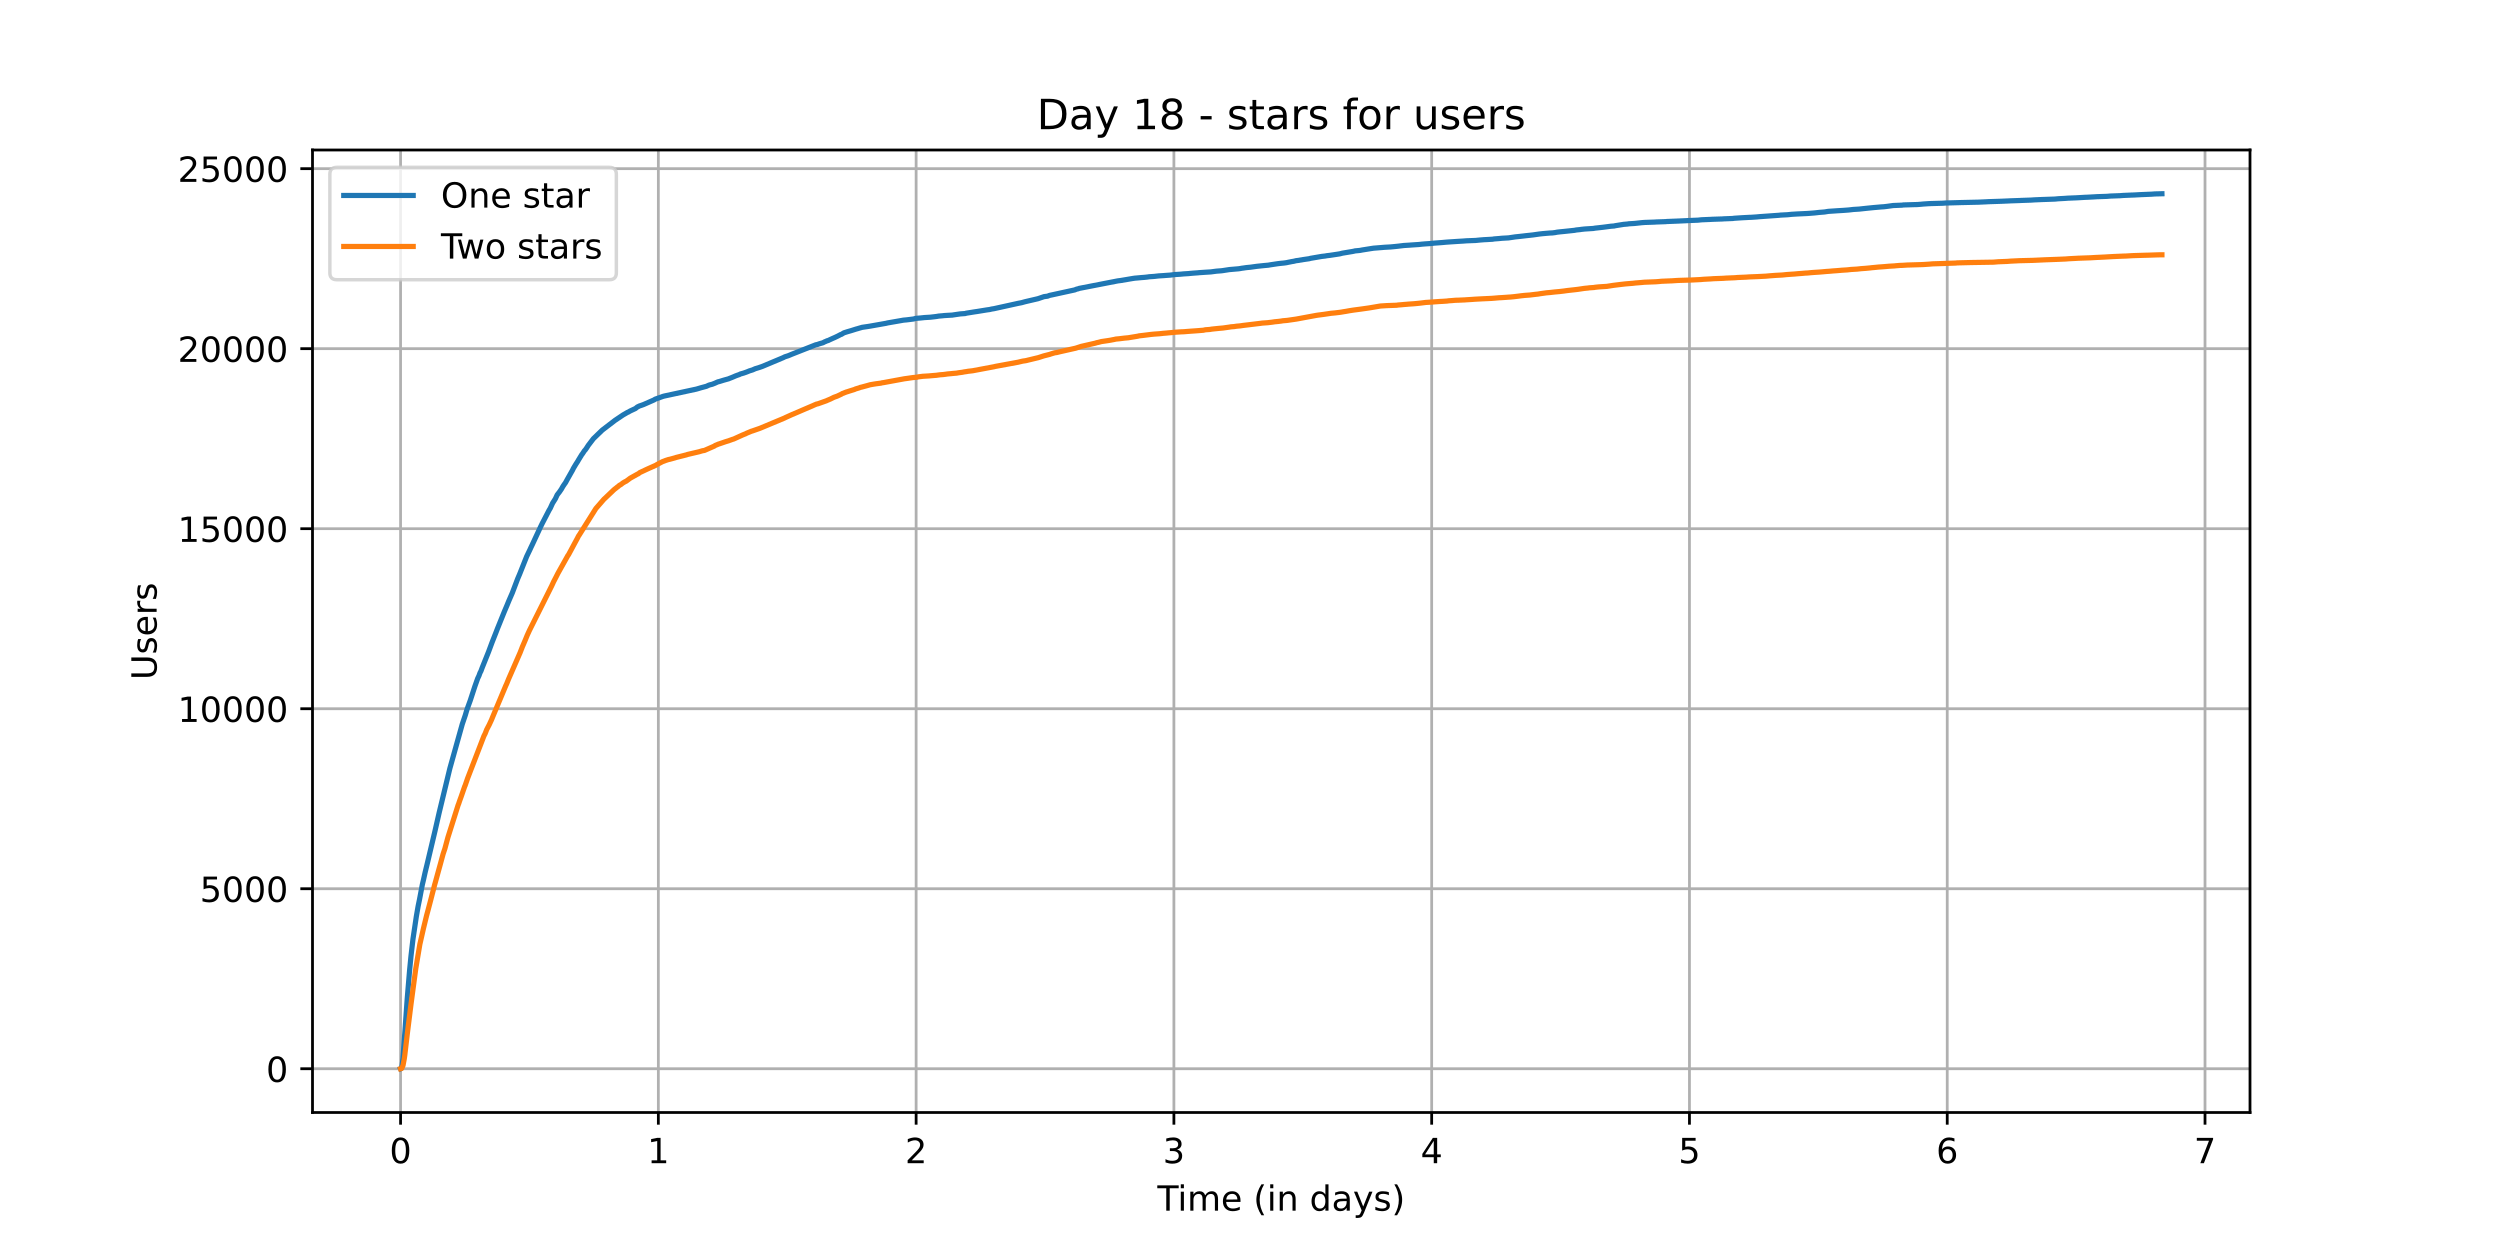 <?xml version="1.0" encoding="utf-8" standalone="no"?>
<!DOCTYPE svg PUBLIC "-//W3C//DTD SVG 1.1//EN"
  "http://www.w3.org/Graphics/SVG/1.1/DTD/svg11.dtd">
<!-- Created with matplotlib (https://matplotlib.org/) -->
<svg height="360pt" version="1.1" viewBox="0 0 720 360" width="720pt" xmlns="http://www.w3.org/2000/svg" xmlns:xlink="http://www.w3.org/1999/xlink">
 <defs>
  <style type="text/css">*{stroke-linecap:butt;stroke-linejoin:round;}</style>
 </defs>
 <g id="figure_1">
  <g id="patch_1">
   <path d="M 0 360 
L 720 360 
L 720 0 
L 0 0 
z
" style="fill:#ffffff;"/>
  </g>
  <g id="axes_1">
   <g id="patch_2">
    <path d="M 90 320.4 
L 648 320.4 
L 648 43.2 
L 90 43.2 
z
" style="fill:#ffffff;"/>
   </g>
   <g id="matplotlib.axis_1">
    <g id="xtick_1">
     <g id="line2d_1">
      <path clip-path="url(#pa224e34090)" d="M 115.364 320.4 
L 115.364 43.2 
" style="fill:none;stroke:#b0b0b0;stroke-linecap:square;stroke-width:0.8;"/>
     </g>
     <g id="line2d_2">
      <defs>
       <path d="M 0 0 
L 0 3.5 
" id="mee686f09ee" style="stroke:#000000;stroke-width:0.8;"/>
      </defs>
      <g>
       <use style="stroke:#000000;stroke-width:0.8;" x="115.364" xlink:href="#mee686f09ee" y="320.4"/>
      </g>
     </g>
     <g id="text_1">
      <!-- 0 -->
      <g transform="translate(112.182 334.998)scale(0.1 -0.1)">
       <defs>
        <path d="M 31.781 66.406 
Q 24.172 66.406 20.328 58.906 
Q 16.5 51.422 16.5 36.375 
Q 16.5 21.391 20.328 13.891 
Q 24.172 6.391 31.781 6.391 
Q 39.453 6.391 43.281 13.891 
Q 47.125 21.391 47.125 36.375 
Q 47.125 51.422 43.281 58.906 
Q 39.453 66.406 31.781 66.406 
z
M 31.781 74.219 
Q 44.047 74.219 50.516 64.516 
Q 56.984 54.828 56.984 36.375 
Q 56.984 17.969 50.516 8.266 
Q 44.047 -1.422 31.781 -1.422 
Q 19.531 -1.422 13.062 8.266 
Q 6.594 17.969 6.594 36.375 
Q 6.594 54.828 13.062 64.516 
Q 19.531 74.219 31.781 74.219 
z
" id="DejaVuSans-48"/>
       </defs>
       <use xlink:href="#DejaVuSans-48"/>
      </g>
     </g>
    </g>
    <g id="xtick_2">
     <g id="line2d_3">
      <path clip-path="url(#pa224e34090)" d="M 189.604 320.4 
L 189.604 43.2 
" style="fill:none;stroke:#b0b0b0;stroke-linecap:square;stroke-width:0.8;"/>
     </g>
     <g id="line2d_4">
      <g>
       <use style="stroke:#000000;stroke-width:0.8;" x="189.604" xlink:href="#mee686f09ee" y="320.4"/>
      </g>
     </g>
     <g id="text_2">
      <!-- 1 -->
      <g transform="translate(186.422 334.998)scale(0.1 -0.1)">
       <defs>
        <path d="M 12.406 8.297 
L 28.516 8.297 
L 28.516 63.922 
L 10.984 60.406 
L 10.984 69.391 
L 28.422 72.906 
L 38.281 72.906 
L 38.281 8.297 
L 54.391 8.297 
L 54.391 0 
L 12.406 0 
z
" id="DejaVuSans-49"/>
       </defs>
       <use xlink:href="#DejaVuSans-49"/>
      </g>
     </g>
    </g>
    <g id="xtick_3">
     <g id="line2d_5">
      <path clip-path="url(#pa224e34090)" d="M 263.844 320.4 
L 263.844 43.2 
" style="fill:none;stroke:#b0b0b0;stroke-linecap:square;stroke-width:0.8;"/>
     </g>
     <g id="line2d_6">
      <g>
       <use style="stroke:#000000;stroke-width:0.8;" x="263.844" xlink:href="#mee686f09ee" y="320.4"/>
      </g>
     </g>
     <g id="text_3">
      <!-- 2 -->
      <g transform="translate(260.662 334.998)scale(0.1 -0.1)">
       <defs>
        <path d="M 19.188 8.297 
L 53.609 8.297 
L 53.609 0 
L 7.328 0 
L 7.328 8.297 
Q 12.938 14.109 22.625 23.891 
Q 32.328 33.688 34.812 36.531 
Q 39.547 41.844 41.422 45.531 
Q 43.312 49.219 43.312 52.781 
Q 43.312 58.594 39.234 62.25 
Q 35.156 65.922 28.609 65.922 
Q 23.969 65.922 18.812 64.312 
Q 13.672 62.703 7.812 59.422 
L 7.812 69.391 
Q 13.766 71.781 18.938 73 
Q 24.125 74.219 28.422 74.219 
Q 39.75 74.219 46.484 68.547 
Q 53.219 62.891 53.219 53.422 
Q 53.219 48.922 51.531 44.891 
Q 49.859 40.875 45.406 35.406 
Q 44.188 33.984 37.641 27.219 
Q 31.109 20.453 19.188 8.297 
z
" id="DejaVuSans-50"/>
       </defs>
       <use xlink:href="#DejaVuSans-50"/>
      </g>
     </g>
    </g>
    <g id="xtick_4">
     <g id="line2d_7">
      <path clip-path="url(#pa224e34090)" d="M 338.083 320.4 
L 338.083 43.2 
" style="fill:none;stroke:#b0b0b0;stroke-linecap:square;stroke-width:0.8;"/>
     </g>
     <g id="line2d_8">
      <g>
       <use style="stroke:#000000;stroke-width:0.8;" x="338.083" xlink:href="#mee686f09ee" y="320.4"/>
      </g>
     </g>
     <g id="text_4">
      <!-- 3 -->
      <g transform="translate(334.902 334.998)scale(0.1 -0.1)">
       <defs>
        <path d="M 40.578 39.312 
Q 47.656 37.797 51.625 33 
Q 55.609 28.219 55.609 21.188 
Q 55.609 10.406 48.188 4.484 
Q 40.766 -1.422 27.094 -1.422 
Q 22.516 -1.422 17.656 -0.516 
Q 12.797 0.391 7.625 2.203 
L 7.625 11.719 
Q 11.719 9.328 16.594 8.109 
Q 21.484 6.891 26.812 6.891 
Q 36.078 6.891 40.938 10.547 
Q 45.797 14.203 45.797 21.188 
Q 45.797 27.641 41.281 31.266 
Q 36.766 34.906 28.719 34.906 
L 20.219 34.906 
L 20.219 43.016 
L 29.109 43.016 
Q 36.375 43.016 40.234 45.922 
Q 44.094 48.828 44.094 54.297 
Q 44.094 59.906 40.109 62.906 
Q 36.141 65.922 28.719 65.922 
Q 24.656 65.922 20.016 65.031 
Q 15.375 64.156 9.812 62.312 
L 9.812 71.094 
Q 15.438 72.656 20.344 73.438 
Q 25.25 74.219 29.594 74.219 
Q 40.828 74.219 47.359 69.109 
Q 53.906 64.016 53.906 55.328 
Q 53.906 49.266 50.438 45.094 
Q 46.969 40.922 40.578 39.312 
z
" id="DejaVuSans-51"/>
       </defs>
       <use xlink:href="#DejaVuSans-51"/>
      </g>
     </g>
    </g>
    <g id="xtick_5">
     <g id="line2d_9">
      <path clip-path="url(#pa224e34090)" d="M 412.323 320.4 
L 412.323 43.2 
" style="fill:none;stroke:#b0b0b0;stroke-linecap:square;stroke-width:0.8;"/>
     </g>
     <g id="line2d_10">
      <g>
       <use style="stroke:#000000;stroke-width:0.8;" x="412.323" xlink:href="#mee686f09ee" y="320.4"/>
      </g>
     </g>
     <g id="text_5">
      <!-- 4 -->
      <g transform="translate(409.142 334.998)scale(0.1 -0.1)">
       <defs>
        <path d="M 37.797 64.312 
L 12.891 25.391 
L 37.797 25.391 
z
M 35.203 72.906 
L 47.609 72.906 
L 47.609 25.391 
L 58.016 25.391 
L 58.016 17.188 
L 47.609 17.188 
L 47.609 0 
L 37.797 0 
L 37.797 17.188 
L 4.891 17.188 
L 4.891 26.703 
z
" id="DejaVuSans-52"/>
       </defs>
       <use xlink:href="#DejaVuSans-52"/>
      </g>
     </g>
    </g>
    <g id="xtick_6">
     <g id="line2d_11">
      <path clip-path="url(#pa224e34090)" d="M 486.563 320.4 
L 486.563 43.2 
" style="fill:none;stroke:#b0b0b0;stroke-linecap:square;stroke-width:0.8;"/>
     </g>
     <g id="line2d_12">
      <g>
       <use style="stroke:#000000;stroke-width:0.8;" x="486.563" xlink:href="#mee686f09ee" y="320.4"/>
      </g>
     </g>
     <g id="text_6">
      <!-- 5 -->
      <g transform="translate(483.382 334.998)scale(0.1 -0.1)">
       <defs>
        <path d="M 10.797 72.906 
L 49.516 72.906 
L 49.516 64.594 
L 19.828 64.594 
L 19.828 46.734 
Q 21.969 47.469 24.109 47.828 
Q 26.266 48.188 28.422 48.188 
Q 40.625 48.188 47.75 41.5 
Q 54.891 34.812 54.891 23.391 
Q 54.891 11.625 47.562 5.094 
Q 40.234 -1.422 26.906 -1.422 
Q 22.312 -1.422 17.547 -0.641 
Q 12.797 0.141 7.719 1.703 
L 7.719 11.625 
Q 12.109 9.234 16.797 8.062 
Q 21.484 6.891 26.703 6.891 
Q 35.156 6.891 40.078 11.328 
Q 45.016 15.766 45.016 23.391 
Q 45.016 31 40.078 35.438 
Q 35.156 39.891 26.703 39.891 
Q 22.75 39.891 18.812 39.016 
Q 14.891 38.141 10.797 36.281 
z
" id="DejaVuSans-53"/>
       </defs>
       <use xlink:href="#DejaVuSans-53"/>
      </g>
     </g>
    </g>
    <g id="xtick_7">
     <g id="line2d_13">
      <path clip-path="url(#pa224e34090)" d="M 560.803 320.4 
L 560.803 43.2 
" style="fill:none;stroke:#b0b0b0;stroke-linecap:square;stroke-width:0.8;"/>
     </g>
     <g id="line2d_14">
      <g>
       <use style="stroke:#000000;stroke-width:0.8;" x="560.803" xlink:href="#mee686f09ee" y="320.4"/>
      </g>
     </g>
     <g id="text_7">
      <!-- 6 -->
      <g transform="translate(557.622 334.998)scale(0.1 -0.1)">
       <defs>
        <path d="M 33.016 40.375 
Q 26.375 40.375 22.484 35.828 
Q 18.609 31.297 18.609 23.391 
Q 18.609 15.531 22.484 10.953 
Q 26.375 6.391 33.016 6.391 
Q 39.656 6.391 43.531 10.953 
Q 47.406 15.531 47.406 23.391 
Q 47.406 31.297 43.531 35.828 
Q 39.656 40.375 33.016 40.375 
z
M 52.594 71.297 
L 52.594 62.312 
Q 48.875 64.062 45.094 64.984 
Q 41.312 65.922 37.594 65.922 
Q 27.828 65.922 22.672 59.328 
Q 17.531 52.734 16.797 39.406 
Q 19.672 43.656 24.016 45.922 
Q 28.375 48.188 33.594 48.188 
Q 44.578 48.188 50.953 41.516 
Q 57.328 34.859 57.328 23.391 
Q 57.328 12.156 50.688 5.359 
Q 44.047 -1.422 33.016 -1.422 
Q 20.359 -1.422 13.672 8.266 
Q 6.984 17.969 6.984 36.375 
Q 6.984 53.656 15.188 63.938 
Q 23.391 74.219 37.203 74.219 
Q 40.922 74.219 44.703 73.484 
Q 48.484 72.75 52.594 71.297 
z
" id="DejaVuSans-54"/>
       </defs>
       <use xlink:href="#DejaVuSans-54"/>
      </g>
     </g>
    </g>
    <g id="xtick_8">
     <g id="line2d_15">
      <path clip-path="url(#pa224e34090)" d="M 635.043 320.4 
L 635.043 43.2 
" style="fill:none;stroke:#b0b0b0;stroke-linecap:square;stroke-width:0.8;"/>
     </g>
     <g id="line2d_16">
      <g>
       <use style="stroke:#000000;stroke-width:0.8;" x="635.043" xlink:href="#mee686f09ee" y="320.4"/>
      </g>
     </g>
     <g id="text_8">
      <!-- 7 -->
      <g transform="translate(631.862 334.998)scale(0.1 -0.1)">
       <defs>
        <path d="M 8.203 72.906 
L 55.078 72.906 
L 55.078 68.703 
L 28.609 0 
L 18.312 0 
L 43.219 64.594 
L 8.203 64.594 
z
" id="DejaVuSans-55"/>
       </defs>
       <use xlink:href="#DejaVuSans-55"/>
      </g>
     </g>
    </g>
    <g id="text_9">
     <!-- Time (in days) -->
     <g transform="translate(333.327 348.677)scale(0.1 -0.1)">
      <defs>
       <path d="M -0.297 72.906 
L 61.375 72.906 
L 61.375 64.594 
L 35.5 64.594 
L 35.5 0 
L 25.594 0 
L 25.594 64.594 
L -0.297 64.594 
z
" id="DejaVuSans-84"/>
       <path d="M 9.422 54.688 
L 18.406 54.688 
L 18.406 0 
L 9.422 0 
z
M 9.422 75.984 
L 18.406 75.984 
L 18.406 64.594 
L 9.422 64.594 
z
" id="DejaVuSans-105"/>
       <path d="M 52 44.188 
Q 55.375 50.25 60.062 53.125 
Q 64.75 56 71.094 56 
Q 79.641 56 84.281 50.016 
Q 88.922 44.047 88.922 33.016 
L 88.922 0 
L 79.891 0 
L 79.891 32.719 
Q 79.891 40.578 77.094 44.375 
Q 74.312 48.188 68.609 48.188 
Q 61.625 48.188 57.562 43.547 
Q 53.516 38.922 53.516 30.906 
L 53.516 0 
L 44.484 0 
L 44.484 32.719 
Q 44.484 40.625 41.703 44.406 
Q 38.922 48.188 33.109 48.188 
Q 26.219 48.188 22.156 43.531 
Q 18.109 38.875 18.109 30.906 
L 18.109 0 
L 9.078 0 
L 9.078 54.688 
L 18.109 54.688 
L 18.109 46.188 
Q 21.188 51.219 25.484 53.609 
Q 29.781 56 35.688 56 
Q 41.656 56 45.828 52.969 
Q 50 49.953 52 44.188 
z
" id="DejaVuSans-109"/>
       <path d="M 56.203 29.594 
L 56.203 25.203 
L 14.891 25.203 
Q 15.484 15.922 20.484 11.062 
Q 25.484 6.203 34.422 6.203 
Q 39.594 6.203 44.453 7.469 
Q 49.312 8.734 54.109 11.281 
L 54.109 2.781 
Q 49.266 0.734 44.188 -0.344 
Q 39.109 -1.422 33.891 -1.422 
Q 20.797 -1.422 13.156 6.188 
Q 5.516 13.812 5.516 26.812 
Q 5.516 40.234 12.766 48.109 
Q 20.016 56 32.328 56 
Q 43.359 56 49.781 48.891 
Q 56.203 41.797 56.203 29.594 
z
M 47.219 32.234 
Q 47.125 39.594 43.094 43.984 
Q 39.062 48.391 32.422 48.391 
Q 24.906 48.391 20.391 44.141 
Q 15.875 39.891 15.188 32.172 
z
" id="DejaVuSans-101"/>
       <path id="DejaVuSans-32"/>
       <path d="M 31 75.875 
Q 24.469 64.656 21.281 53.656 
Q 18.109 42.672 18.109 31.391 
Q 18.109 20.125 21.312 9.062 
Q 24.516 -2 31 -13.188 
L 23.188 -13.188 
Q 15.875 -1.703 12.234 9.375 
Q 8.594 20.453 8.594 31.391 
Q 8.594 42.281 12.203 53.312 
Q 15.828 64.359 23.188 75.875 
z
" id="DejaVuSans-40"/>
       <path d="M 54.891 33.016 
L 54.891 0 
L 45.906 0 
L 45.906 32.719 
Q 45.906 40.484 42.875 44.328 
Q 39.844 48.188 33.797 48.188 
Q 26.516 48.188 22.312 43.547 
Q 18.109 38.922 18.109 30.906 
L 18.109 0 
L 9.078 0 
L 9.078 54.688 
L 18.109 54.688 
L 18.109 46.188 
Q 21.344 51.125 25.703 53.562 
Q 30.078 56 35.797 56 
Q 45.219 56 50.047 50.172 
Q 54.891 44.344 54.891 33.016 
z
" id="DejaVuSans-110"/>
       <path d="M 45.406 46.391 
L 45.406 75.984 
L 54.391 75.984 
L 54.391 0 
L 45.406 0 
L 45.406 8.203 
Q 42.578 3.328 38.25 0.953 
Q 33.938 -1.422 27.875 -1.422 
Q 17.969 -1.422 11.734 6.484 
Q 5.516 14.406 5.516 27.297 
Q 5.516 40.188 11.734 48.094 
Q 17.969 56 27.875 56 
Q 33.938 56 38.25 53.625 
Q 42.578 51.266 45.406 46.391 
z
M 14.797 27.297 
Q 14.797 17.391 18.875 11.75 
Q 22.953 6.109 30.078 6.109 
Q 37.203 6.109 41.297 11.75 
Q 45.406 17.391 45.406 27.297 
Q 45.406 37.203 41.297 42.844 
Q 37.203 48.484 30.078 48.484 
Q 22.953 48.484 18.875 42.844 
Q 14.797 37.203 14.797 27.297 
z
" id="DejaVuSans-100"/>
       <path d="M 34.281 27.484 
Q 23.391 27.484 19.188 25 
Q 14.984 22.516 14.984 16.5 
Q 14.984 11.719 18.141 8.906 
Q 21.297 6.109 26.703 6.109 
Q 34.188 6.109 38.703 11.406 
Q 43.219 16.703 43.219 25.484 
L 43.219 27.484 
z
M 52.203 31.203 
L 52.203 0 
L 43.219 0 
L 43.219 8.297 
Q 40.141 3.328 35.547 0.953 
Q 30.953 -1.422 24.312 -1.422 
Q 15.922 -1.422 10.953 3.297 
Q 6 8.016 6 15.922 
Q 6 25.141 12.172 29.828 
Q 18.359 34.516 30.609 34.516 
L 43.219 34.516 
L 43.219 35.406 
Q 43.219 41.609 39.141 45 
Q 35.062 48.391 27.688 48.391 
Q 23 48.391 18.547 47.266 
Q 14.109 46.141 10.016 43.891 
L 10.016 52.203 
Q 14.938 54.109 19.578 55.047 
Q 24.219 56 28.609 56 
Q 40.484 56 46.344 49.844 
Q 52.203 43.703 52.203 31.203 
z
" id="DejaVuSans-97"/>
       <path d="M 32.172 -5.078 
Q 28.375 -14.844 24.75 -17.812 
Q 21.141 -20.797 15.094 -20.797 
L 7.906 -20.797 
L 7.906 -13.281 
L 13.188 -13.281 
Q 16.891 -13.281 18.938 -11.516 
Q 21 -9.766 23.484 -3.219 
L 25.094 0.875 
L 2.984 54.688 
L 12.5 54.688 
L 29.594 11.922 
L 46.688 54.688 
L 56.203 54.688 
z
" id="DejaVuSans-121"/>
       <path d="M 44.281 53.078 
L 44.281 44.578 
Q 40.484 46.531 36.375 47.5 
Q 32.281 48.484 27.875 48.484 
Q 21.188 48.484 17.844 46.438 
Q 14.5 44.391 14.5 40.281 
Q 14.5 37.156 16.891 35.375 
Q 19.281 33.594 26.516 31.984 
L 29.594 31.297 
Q 39.156 29.25 43.188 25.516 
Q 47.219 21.781 47.219 15.094 
Q 47.219 7.469 41.188 3.016 
Q 35.156 -1.422 24.609 -1.422 
Q 20.219 -1.422 15.453 -0.562 
Q 10.688 0.297 5.422 2 
L 5.422 11.281 
Q 10.406 8.688 15.234 7.391 
Q 20.062 6.109 24.812 6.109 
Q 31.156 6.109 34.562 8.281 
Q 37.984 10.453 37.984 14.406 
Q 37.984 18.062 35.516 20.016 
Q 33.062 21.969 24.703 23.781 
L 21.578 24.516 
Q 13.234 26.266 9.516 29.906 
Q 5.812 33.547 5.812 39.891 
Q 5.812 47.609 11.281 51.797 
Q 16.75 56 26.812 56 
Q 31.781 56 36.172 55.266 
Q 40.578 54.547 44.281 53.078 
z
" id="DejaVuSans-115"/>
       <path d="M 8.016 75.875 
L 15.828 75.875 
Q 23.141 64.359 26.781 53.312 
Q 30.422 42.281 30.422 31.391 
Q 30.422 20.453 26.781 9.375 
Q 23.141 -1.703 15.828 -13.188 
L 8.016 -13.188 
Q 14.5 -2 17.703 9.062 
Q 20.906 20.125 20.906 31.391 
Q 20.906 42.672 17.703 53.656 
Q 14.5 64.656 8.016 75.875 
z
" id="DejaVuSans-41"/>
      </defs>
      <use xlink:href="#DejaVuSans-84"/>
      <use x="57.959" xlink:href="#DejaVuSans-105"/>
      <use x="85.742" xlink:href="#DejaVuSans-109"/>
      <use x="183.154" xlink:href="#DejaVuSans-101"/>
      <use x="244.678" xlink:href="#DejaVuSans-32"/>
      <use x="276.465" xlink:href="#DejaVuSans-40"/>
      <use x="315.479" xlink:href="#DejaVuSans-105"/>
      <use x="343.262" xlink:href="#DejaVuSans-110"/>
      <use x="406.641" xlink:href="#DejaVuSans-32"/>
      <use x="438.428" xlink:href="#DejaVuSans-100"/>
      <use x="501.904" xlink:href="#DejaVuSans-97"/>
      <use x="563.184" xlink:href="#DejaVuSans-121"/>
      <use x="622.363" xlink:href="#DejaVuSans-115"/>
      <use x="674.463" xlink:href="#DejaVuSans-41"/>
     </g>
    </g>
   </g>
   <g id="matplotlib.axis_2">
    <g id="ytick_1">
     <g id="line2d_17">
      <path clip-path="url(#pa224e34090)" d="M 90 307.8 
L 648 307.8 
" style="fill:none;stroke:#b0b0b0;stroke-linecap:square;stroke-width:0.8;"/>
     </g>
     <g id="line2d_18">
      <defs>
       <path d="M 0 0 
L -3.5 0 
" id="m31edcb2f81" style="stroke:#000000;stroke-width:0.8;"/>
      </defs>
      <g>
       <use style="stroke:#000000;stroke-width:0.8;" x="90" xlink:href="#m31edcb2f81" y="307.8"/>
      </g>
     </g>
     <g id="text_10">
      <!-- 0 -->
      <g transform="translate(76.638 311.599)scale(0.1 -0.1)">
       <use xlink:href="#DejaVuSans-48"/>
      </g>
     </g>
    </g>
    <g id="ytick_2">
     <g id="line2d_19">
      <path clip-path="url(#pa224e34090)" d="M 90 255.955 
L 648 255.955 
" style="fill:none;stroke:#b0b0b0;stroke-linecap:square;stroke-width:0.8;"/>
     </g>
     <g id="line2d_20">
      <g>
       <use style="stroke:#000000;stroke-width:0.8;" x="90" xlink:href="#m31edcb2f81" y="255.955"/>
      </g>
     </g>
     <g id="text_11">
      <!-- 5000 -->
      <g transform="translate(57.55 259.754)scale(0.1 -0.1)">
       <use xlink:href="#DejaVuSans-53"/>
       <use x="63.623" xlink:href="#DejaVuSans-48"/>
       <use x="127.246" xlink:href="#DejaVuSans-48"/>
       <use x="190.869" xlink:href="#DejaVuSans-48"/>
      </g>
     </g>
    </g>
    <g id="ytick_3">
     <g id="line2d_21">
      <path clip-path="url(#pa224e34090)" d="M 90 204.109 
L 648 204.109 
" style="fill:none;stroke:#b0b0b0;stroke-linecap:square;stroke-width:0.8;"/>
     </g>
     <g id="line2d_22">
      <g>
       <use style="stroke:#000000;stroke-width:0.8;" x="90" xlink:href="#m31edcb2f81" y="204.109"/>
      </g>
     </g>
     <g id="text_12">
      <!-- 10000 -->
      <g transform="translate(51.188 207.908)scale(0.1 -0.1)">
       <use xlink:href="#DejaVuSans-49"/>
       <use x="63.623" xlink:href="#DejaVuSans-48"/>
       <use x="127.246" xlink:href="#DejaVuSans-48"/>
       <use x="190.869" xlink:href="#DejaVuSans-48"/>
       <use x="254.492" xlink:href="#DejaVuSans-48"/>
      </g>
     </g>
    </g>
    <g id="ytick_4">
     <g id="line2d_23">
      <path clip-path="url(#pa224e34090)" d="M 90 152.264 
L 648 152.264 
" style="fill:none;stroke:#b0b0b0;stroke-linecap:square;stroke-width:0.8;"/>
     </g>
     <g id="line2d_24">
      <g>
       <use style="stroke:#000000;stroke-width:0.8;" x="90" xlink:href="#m31edcb2f81" y="152.264"/>
      </g>
     </g>
     <g id="text_13">
      <!-- 15000 -->
      <g transform="translate(51.188 156.063)scale(0.1 -0.1)">
       <use xlink:href="#DejaVuSans-49"/>
       <use x="63.623" xlink:href="#DejaVuSans-53"/>
       <use x="127.246" xlink:href="#DejaVuSans-48"/>
       <use x="190.869" xlink:href="#DejaVuSans-48"/>
       <use x="254.492" xlink:href="#DejaVuSans-48"/>
      </g>
     </g>
    </g>
    <g id="ytick_5">
     <g id="line2d_25">
      <path clip-path="url(#pa224e34090)" d="M 90 100.418 
L 648 100.418 
" style="fill:none;stroke:#b0b0b0;stroke-linecap:square;stroke-width:0.8;"/>
     </g>
     <g id="line2d_26">
      <g>
       <use style="stroke:#000000;stroke-width:0.8;" x="90" xlink:href="#m31edcb2f81" y="100.418"/>
      </g>
     </g>
     <g id="text_14">
      <!-- 20000 -->
      <g transform="translate(51.188 104.217)scale(0.1 -0.1)">
       <use xlink:href="#DejaVuSans-50"/>
       <use x="63.623" xlink:href="#DejaVuSans-48"/>
       <use x="127.246" xlink:href="#DejaVuSans-48"/>
       <use x="190.869" xlink:href="#DejaVuSans-48"/>
       <use x="254.492" xlink:href="#DejaVuSans-48"/>
      </g>
     </g>
    </g>
    <g id="ytick_6">
     <g id="line2d_27">
      <path clip-path="url(#pa224e34090)" d="M 90 48.573 
L 648 48.573 
" style="fill:none;stroke:#b0b0b0;stroke-linecap:square;stroke-width:0.8;"/>
     </g>
     <g id="line2d_28">
      <g>
       <use style="stroke:#000000;stroke-width:0.8;" x="90" xlink:href="#m31edcb2f81" y="48.573"/>
      </g>
     </g>
     <g id="text_15">
      <!-- 25000 -->
      <g transform="translate(51.188 52.372)scale(0.1 -0.1)">
       <use xlink:href="#DejaVuSans-50"/>
       <use x="63.623" xlink:href="#DejaVuSans-53"/>
       <use x="127.246" xlink:href="#DejaVuSans-48"/>
       <use x="190.869" xlink:href="#DejaVuSans-48"/>
       <use x="254.492" xlink:href="#DejaVuSans-48"/>
      </g>
     </g>
    </g>
    <g id="text_16">
     <!-- Users -->
     <g transform="translate(45.108 195.801)rotate(-90)scale(0.1 -0.1)">
      <defs>
       <path d="M 8.688 72.906 
L 18.609 72.906 
L 18.609 28.609 
Q 18.609 16.891 22.844 11.734 
Q 27.094 6.594 36.625 6.594 
Q 46.094 6.594 50.344 11.734 
Q 54.594 16.891 54.594 28.609 
L 54.594 72.906 
L 64.5 72.906 
L 64.5 27.391 
Q 64.5 13.141 57.438 5.859 
Q 50.391 -1.422 36.625 -1.422 
Q 22.797 -1.422 15.734 5.859 
Q 8.688 13.141 8.688 27.391 
z
" id="DejaVuSans-85"/>
       <path d="M 41.109 46.297 
Q 39.594 47.172 37.812 47.578 
Q 36.031 48 33.891 48 
Q 26.266 48 22.188 43.047 
Q 18.109 38.094 18.109 28.812 
L 18.109 0 
L 9.078 0 
L 9.078 54.688 
L 18.109 54.688 
L 18.109 46.188 
Q 20.953 51.172 25.484 53.578 
Q 30.031 56 36.531 56 
Q 37.453 56 38.578 55.875 
Q 39.703 55.766 41.062 55.516 
z
" id="DejaVuSans-114"/>
      </defs>
      <use xlink:href="#DejaVuSans-85"/>
      <use x="73.193" xlink:href="#DejaVuSans-115"/>
      <use x="125.293" xlink:href="#DejaVuSans-101"/>
      <use x="186.816" xlink:href="#DejaVuSans-114"/>
      <use x="227.93" xlink:href="#DejaVuSans-115"/>
     </g>
    </g>
   </g>
   <g id="line2d_29">
    <path clip-path="url(#pa224e34090)" d="M 115.364 307.8 
L 115.556 307.707 
L 115.812 306.898 
L 116.067 304.7 
L 116.579 297.566 
L 117.294 287.456 
L 117.958 279.523 
L 118.366 275.355 
L 118.929 270.492 
L 119.899 263.98 
L 120.41 261.035 
L 120.818 259.055 
L 121.636 254.752 
L 121.943 253.466 
L 122.453 251.174 
L 123.015 248.862 
L 125.263 239.385 
L 126.49 234.003 
L 129.555 221.322 
L 133.131 208.557 
L 134 205.996 
L 134.51 204.265 
L 134.715 203.715 
L 135.432 201.745 
L 136.76 197.68 
L 137.577 195.378 
L 137.935 194.632 
L 138.241 193.781 
L 138.497 193.305 
L 138.855 192.33 
L 140.694 187.747 
L 141.715 184.999 
L 142.789 182.282 
L 143.248 181.09 
L 145.241 176.164 
L 146.007 174.36 
L 146.569 172.991 
L 147.54 170.762 
L 149.022 166.853 
L 149.124 166.594 
L 149.635 165.401 
L 151.678 160.269 
L 152.036 159.522 
L 152.598 158.35 
L 152.905 157.676 
L 153.314 156.826 
L 155.561 151.994 
L 156.123 150.822 
L 158.117 146.975 
L 158.476 146.374 
L 159.14 144.922 
L 159.958 143.626 
L 160.47 142.517 
L 161.083 141.739 
L 161.696 140.847 
L 162.002 140.287 
L 162.259 139.873 
L 162.514 139.499 
L 162.872 139.002 
L 163.332 138.151 
L 164.916 135.352 
L 165.121 134.916 
L 165.837 133.713 
L 166.349 132.925 
L 166.604 132.479 
L 167.575 130.893 
L 167.729 130.717 
L 168.342 129.783 
L 168.546 129.586 
L 168.955 129.006 
L 169.415 128.28 
L 170.898 126.341 
L 173.352 123.966 
L 173.505 123.832 
L 177.133 121.053 
L 178.974 119.819 
L 179.331 119.58 
L 179.484 119.477 
L 180.149 119.103 
L 180.66 118.792 
L 180.916 118.699 
L 181.478 118.367 
L 183.01 117.652 
L 183.572 117.195 
L 183.777 117.112 
L 184.084 116.947 
L 184.85 116.687 
L 185.361 116.501 
L 188.375 115.173 
L 188.682 114.966 
L 190.879 114.178 
L 191.236 114.074 
L 200.178 112.146 
L 200.434 112.094 
L 200.791 112 
L 201.864 111.679 
L 203.448 111.254 
L 204.164 110.922 
L 204.47 110.829 
L 205.135 110.663 
L 205.39 110.559 
L 205.952 110.341 
L 206.156 110.238 
L 206.769 109.968 
L 207.178 109.875 
L 208.353 109.512 
L 208.711 109.408 
L 209.836 109.097 
L 210.091 108.983 
L 210.602 108.786 
L 211.113 108.579 
L 211.828 108.268 
L 212.441 108.039 
L 212.901 107.884 
L 213.207 107.718 
L 214.127 107.459 
L 214.842 107.21 
L 215.302 107.034 
L 215.506 106.951 
L 215.762 106.837 
L 216.732 106.536 
L 217.499 106.194 
L 218.674 105.831 
L 219.491 105.551 
L 225.572 103 
L 226.033 102.762 
L 226.952 102.471 
L 227.514 102.243 
L 227.975 102.046 
L 234.923 99.309 
L 235.434 99.205 
L 235.945 99.018 
L 237.017 98.707 
L 237.477 98.458 
L 237.937 98.272 
L 238.193 98.137 
L 238.499 98.085 
L 238.703 97.971 
L 239.061 97.805 
L 239.879 97.432 
L 240.339 97.235 
L 241.259 96.799 
L 241.871 96.478 
L 242.025 96.385 
L 242.331 96.291 
L 243.047 95.856 
L 244.018 95.545 
L 244.988 95.265 
L 245.295 95.171 
L 246.572 94.767 
L 246.93 94.674 
L 247.338 94.549 
L 248.309 94.269 
L 250.149 94 
L 250.761 93.896 
L 255.206 93.108 
L 255.615 93.004 
L 259.6 92.31 
L 260.162 92.206 
L 261.082 92.123 
L 261.848 92.03 
L 262.257 91.978 
L 263.074 91.874 
L 263.79 91.687 
L 265.067 91.584 
L 266.243 91.459 
L 267.928 91.356 
L 269.103 91.221 
L 269.819 91.127 
L 270.329 91.034 
L 271.454 90.941 
L 271.862 90.889 
L 272.68 90.837 
L 274.314 90.744 
L 274.519 90.702 
L 276.562 90.402 
L 277.993 90.298 
L 278.249 90.205 
L 280.701 89.811 
L 281.416 89.707 
L 284.227 89.251 
L 284.993 89.147 
L 285.607 89.002 
L 286.271 88.898 
L 293.321 87.343 
L 293.781 87.26 
L 294.241 87.166 
L 295.058 86.938 
L 295.467 86.835 
L 298.941 86.026 
L 300.678 85.435 
L 301.445 85.331 
L 301.7 85.3 
L 302.16 85.113 
L 302.364 85.051 
L 302.875 84.948 
L 309.518 83.496 
L 310.08 83.268 
L 310.489 83.185 
L 310.797 83.06 
L 321.935 80.893 
L 322.752 80.79 
L 326.124 80.219 
L 326.788 80.116 
L 327.657 80.043 
L 328.781 79.939 
L 329.598 79.877 
L 330.467 79.784 
L 330.927 79.711 
L 332.408 79.607 
L 333.686 79.462 
L 335.167 79.369 
L 335.525 79.338 
L 337.006 79.234 
L 338.386 79.068 
L 339.919 78.975 
L 340.89 78.882 
L 342.372 78.788 
L 342.627 78.757 
L 343.547 78.674 
L 344.977 78.571 
L 345.335 78.529 
L 346.714 78.436 
L 347.021 78.415 
L 348.706 78.311 
L 350.342 78.094 
L 351.721 77.99 
L 352.13 77.938 
L 354.071 77.637 
L 356.732 77.409 
L 357.141 77.347 
L 357.703 77.243 
L 358.061 77.202 
L 358.674 77.108 
L 359.083 77.057 
L 360.155 76.953 
L 361.943 76.704 
L 362.914 76.6 
L 364.089 76.476 
L 365.264 76.372 
L 365.775 76.279 
L 367.972 75.947 
L 368.841 75.843 
L 369.811 75.75 
L 370.526 75.646 
L 371.088 75.522 
L 371.65 75.418 
L 371.957 75.346 
L 372.57 75.252 
L 373.285 75.076 
L 374.051 74.983 
L 374.358 74.921 
L 374.92 74.838 
L 375.227 74.775 
L 377.066 74.506 
L 377.424 74.402 
L 380.694 73.842 
L 381.613 73.739 
L 382.125 73.645 
L 382.993 73.542 
L 385.191 73.21 
L 385.857 73.106 
L 386.623 72.909 
L 389.486 72.432 
L 389.946 72.339 
L 390.252 72.256 
L 391.376 72.152 
L 391.786 72.1 
L 392.297 71.997 
L 394.904 71.582 
L 395.568 71.478 
L 396.488 71.405 
L 397.765 71.302 
L 398.736 71.219 
L 400.423 71.126 
L 400.78 71.094 
L 401.854 70.991 
L 402.723 70.897 
L 403.132 70.846 
L 404.358 70.7 
L 405.891 70.607 
L 406.248 70.576 
L 407.781 70.472 
L 408.599 70.42 
L 409.519 70.317 
L 410.387 70.244 
L 411.92 70.14 
L 413.095 70.016 
L 414.526 69.912 
L 415.343 69.85 
L 416.467 69.746 
L 417.335 69.684 
L 418.92 69.581 
L 419.686 69.529 
L 421.423 69.425 
L 422.342 69.352 
L 424.999 69.249 
L 426.123 69.135 
L 427.401 69.031 
L 428.064 69 
L 429.853 68.896 
L 430.313 68.813 
L 431.641 68.71 
L 432.611 68.616 
L 434.451 68.513 
L 436.392 68.222 
L 437.414 68.118 
L 438.588 67.984 
L 439.457 67.88 
L 440.633 67.756 
L 441.552 67.652 
L 443.288 67.403 
L 444.209 67.299 
L 445.128 67.216 
L 446.354 67.113 
L 447.07 67.082 
L 447.888 66.978 
L 448.45 66.864 
L 449.369 66.76 
L 450.443 66.656 
L 451.414 66.553 
L 452.589 66.428 
L 453.458 66.335 
L 453.969 66.231 
L 454.991 66.128 
L 455.45 66.055 
L 456.421 65.951 
L 457.239 65.899 
L 458.875 65.796 
L 459.386 65.702 
L 460.357 65.599 
L 461.635 65.454 
L 462.453 65.35 
L 463.935 65.153 
L 464.906 65.08 
L 465.162 65.008 
L 467.615 64.614 
L 468.739 64.52 
L 469.046 64.458 
L 470.732 64.354 
L 471.908 64.23 
L 472.828 64.126 
L 473.645 64.064 
L 476.61 63.96 
L 476.967 63.929 
L 479.676 63.836 
L 480.034 63.795 
L 482.69 63.691 
L 483.406 63.66 
L 485.653 63.556 
L 486.368 63.515 
L 488.974 63.411 
L 490.047 63.297 
L 492.499 63.193 
L 493.266 63.152 
L 496.075 63.058 
L 496.433 63.027 
L 499.039 62.924 
L 499.447 62.861 
L 500.98 62.758 
L 501.798 62.706 
L 503.791 62.602 
L 504.403 62.581 
L 505.936 62.478 
L 506.691 62.405 
L 510.884 62.104 
L 512.365 62.001 
L 512.774 61.949 
L 514.817 61.845 
L 515.993 61.721 
L 517.729 61.617 
L 518.394 61.586 
L 520.539 61.482 
L 521.408 61.42 
L 522.685 61.316 
L 523.963 61.171 
L 525.137 61.078 
L 525.495 61.047 
L 526.108 60.943 
L 526.568 60.87 
L 528.151 60.767 
L 529.02 60.705 
L 530.758 60.601 
L 531.064 60.58 
L 532.444 60.476 
L 533.774 60.321 
L 535.46 60.217 
L 536.584 60.093 
L 537.555 59.989 
L 538.578 59.885 
L 539.599 59.782 
L 540.571 59.699 
L 541.747 59.595 
L 542.565 59.543 
L 543.433 59.44 
L 545.222 59.191 
L 547.779 59.087 
L 548.188 59.025 
L 551.612 58.921 
L 552.174 58.911 
L 553.451 58.807 
L 553.809 58.766 
L 555.343 58.662 
L 556.007 58.631 
L 559.532 58.527 
L 560.35 58.465 
L 564.028 58.361 
L 564.692 58.34 
L 569.189 58.237 
L 569.751 58.226 
L 571.999 58.123 
L 572.713 58.081 
L 575.882 57.978 
L 576.494 57.957 
L 578.64 57.863 
L 578.947 57.843 
L 581.706 57.749 
L 582.012 57.729 
L 584.975 57.625 
L 585.844 57.563 
L 588.194 57.459 
L 588.858 57.438 
L 591.822 57.335 
L 592.792 57.241 
L 594.683 57.138 
L 595.5 57.075 
L 598.003 56.972 
L 598.77 56.93 
L 600.507 56.827 
L 601.121 56.806 
L 603.062 56.702 
L 603.88 56.65 
L 606.844 56.547 
L 607.764 56.464 
L 610.574 56.36 
L 611.494 56.287 
L 613.897 56.184 
L 614.561 56.163 
L 616.452 56.059 
L 617.168 56.028 
L 619.672 55.924 
L 620.592 55.852 
L 622.636 55.8 
L 622.636 55.8 
" style="fill:none;stroke:#1f77b4;stroke-linecap:square;stroke-width:1.5;"/>
   </g>
   <g id="line2d_30">
    <path clip-path="url(#pa224e34090)" d="M 115.364 307.8 
L 115.658 307.717 
L 116.067 306.856 
L 116.425 304.959 
L 116.579 303.87 
L 117.344 297.379 
L 118.366 289.219 
L 118.826 285.776 
L 119.132 283.484 
L 119.746 278.932 
L 120.92 271.944 
L 121.994 267.226 
L 122.351 265.764 
L 122.862 263.659 
L 123.322 261.958 
L 124.037 259.242 
L 125.212 254.669 
L 125.315 254.337 
L 126.286 250.801 
L 126.848 248.758 
L 127.614 245.938 
L 128.124 244.414 
L 128.993 241.189 
L 131.956 231.805 
L 132.058 231.587 
L 132.365 230.664 
L 132.825 229.399 
L 133.846 226.454 
L 133.949 226.247 
L 134.664 224.173 
L 139.366 211.969 
L 139.724 211.264 
L 140.183 210.092 
L 140.898 208.723 
L 141.562 207.292 
L 141.869 206.525 
L 145.65 197.504 
L 145.905 196.965 
L 146.467 195.575 
L 149.788 187.964 
L 150.503 186.129 
L 150.605 185.911 
L 151.269 184.356 
L 151.832 182.977 
L 152.496 181.525 
L 158.323 169.86 
L 158.885 168.74 
L 159.447 167.517 
L 160.061 166.345 
L 160.674 165.132 
L 163.587 159.926 
L 163.689 159.843 
L 165.326 156.795 
L 166.297 155.001 
L 166.604 154.389 
L 166.758 154.182 
L 171.614 146.447 
L 172.023 145.98 
L 173.965 143.74 
L 174.17 143.564 
L 176.673 141.179 
L 176.827 141.034 
L 177.185 140.744 
L 177.44 140.557 
L 177.747 140.298 
L 177.951 140.163 
L 178.411 139.759 
L 178.769 139.582 
L 179.382 139.105 
L 179.995 138.742 
L 180.353 138.576 
L 181.171 137.965 
L 181.529 137.705 
L 183.623 136.534 
L 183.828 136.461 
L 184.237 136.119 
L 186.025 135.279 
L 186.382 135.113 
L 188.886 133.993 
L 189.141 133.827 
L 190.776 132.967 
L 191.389 132.739 
L 191.697 132.614 
L 192.565 132.334 
L 192.821 132.293 
L 194.457 131.847 
L 194.661 131.764 
L 197.01 131.173 
L 197.369 131.08 
L 197.675 131.007 
L 197.981 130.893 
L 201.302 130.115 
L 202.324 129.815 
L 202.886 129.721 
L 205.747 128.467 
L 205.952 128.301 
L 206.514 128.073 
L 206.923 127.896 
L 207.178 127.824 
L 209.017 127.191 
L 209.886 126.932 
L 210.142 126.828 
L 210.448 126.725 
L 210.96 126.538 
L 211.317 126.434 
L 213.872 125.273 
L 214.434 125.045 
L 214.74 124.931 
L 214.944 124.806 
L 215.353 124.63 
L 215.915 124.402 
L 216.375 124.205 
L 216.63 124.132 
L 218.622 123.438 
L 218.827 123.365 
L 219.184 123.22 
L 225.93 120.399 
L 226.186 120.265 
L 228.178 119.363 
L 228.485 119.248 
L 228.894 119.062 
L 234.258 116.76 
L 234.514 116.635 
L 234.719 116.563 
L 235.076 116.397 
L 235.536 116.293 
L 235.791 116.21 
L 238.039 115.412 
L 238.193 115.329 
L 238.857 115.049 
L 239.112 114.945 
L 240.186 114.416 
L 240.799 114.199 
L 241.054 114.116 
L 242.331 113.514 
L 242.587 113.338 
L 242.893 113.245 
L 243.149 113.131 
L 243.762 112.892 
L 243.966 112.84 
L 244.783 112.571 
L 245.192 112.446 
L 246.061 112.177 
L 246.419 112.011 
L 247.44 111.71 
L 247.747 111.575 
L 248.207 111.472 
L 249.74 111.057 
L 250.608 110.808 
L 251.17 110.715 
L 251.63 110.632 
L 252.294 110.528 
L 253.725 110.341 
L 254.032 110.248 
L 254.441 110.196 
L 255.003 110.093 
L 260.469 109.087 
L 261.236 108.983 
L 262.972 108.734 
L 264.096 108.641 
L 264.454 108.537 
L 265.783 108.371 
L 267.519 108.268 
L 268.541 108.174 
L 269.717 108.081 
L 269.972 108.039 
L 270.738 107.936 
L 271.607 107.874 
L 272.424 107.77 
L 272.884 107.697 
L 273.957 107.604 
L 274.314 107.562 
L 275.541 107.459 
L 275.847 107.397 
L 276.307 107.324 
L 277.125 107.22 
L 277.687 107.106 
L 278.351 107.013 
L 278.862 106.92 
L 279.73 106.826 
L 280.139 106.774 
L 286.271 105.623 
L 286.679 105.52 
L 293.27 104.307 
L 293.679 104.203 
L 294.292 104.058 
L 294.752 103.964 
L 295.109 103.923 
L 295.62 103.83 
L 295.978 103.736 
L 299.043 103 
L 300.576 102.502 
L 302.364 102.046 
L 302.671 101.932 
L 303.744 101.611 
L 304.408 101.517 
L 305.175 101.32 
L 309.774 100.283 
L 311.052 99.869 
L 311.359 99.765 
L 315.446 98.832 
L 315.854 98.697 
L 316.366 98.593 
L 317.183 98.375 
L 319.278 98.064 
L 319.891 97.961 
L 320.402 97.857 
L 320.964 97.753 
L 321.321 97.66 
L 322.394 97.556 
L 323.825 97.38 
L 324.949 97.276 
L 327.657 96.83 
L 328.065 96.727 
L 329.343 96.582 
L 330.007 96.499 
L 330.262 96.468 
L 331.08 96.364 
L 331.489 96.312 
L 332.46 96.219 
L 333.941 96.115 
L 335.065 95.991 
L 336.087 95.908 
L 336.343 95.877 
L 337.517 95.773 
L 338.59 95.669 
L 340.277 95.565 
L 340.89 95.545 
L 342.168 95.441 
L 342.985 95.379 
L 344.466 95.275 
L 345.386 95.203 
L 346.561 95.109 
L 347.174 94.974 
L 348.451 94.881 
L 348.963 94.788 
L 349.933 94.684 
L 351.057 94.57 
L 352.232 94.466 
L 353.918 94.228 
L 354.535 94.124 
L 355.454 94.052 
L 356.118 93.948 
L 357.141 93.855 
L 357.703 93.772 
L 357.907 93.741 
L 363.119 93.108 
L 363.527 93.046 
L 365.06 92.942 
L 366.439 92.776 
L 367.103 92.672 
L 368.176 92.569 
L 368.994 92.465 
L 369.453 92.382 
L 370.679 92.278 
L 372.621 91.998 
L 373.336 91.895 
L 379.11 90.827 
L 379.723 90.733 
L 380.081 90.692 
L 380.796 90.599 
L 381.204 90.547 
L 383.352 90.225 
L 384.476 90.122 
L 385.857 89.956 
L 386.469 89.862 
L 386.98 89.769 
L 387.595 89.676 
L 388.106 89.582 
L 388.668 89.479 
L 389.077 89.417 
L 389.741 89.313 
L 391.223 89.116 
L 391.991 89.012 
L 393.677 88.774 
L 394.392 88.67 
L 397.56 88.131 
L 399.043 88.038 
L 399.349 88.017 
L 402.212 87.913 
L 402.671 87.84 
L 403.847 87.747 
L 404.205 87.706 
L 405.278 87.623 
L 405.534 87.592 
L 407.117 87.488 
L 408.139 87.395 
L 409.11 87.291 
L 410.592 87.104 
L 412.329 87.001 
L 413.197 86.928 
L 414.679 86.824 
L 415.394 86.793 
L 416.773 86.7 
L 417.233 86.627 
L 418.051 86.575 
L 419.226 86.472 
L 419.839 86.461 
L 421.934 86.368 
L 422.292 86.337 
L 423.978 86.233 
L 424.795 86.171 
L 426.737 86.067 
L 427.401 86.036 
L 429.597 85.933 
L 430.516 85.86 
L 431.692 85.756 
L 432.356 85.725 
L 433.889 85.622 
L 434.247 85.59 
L 434.961 85.549 
L 436.035 85.445 
L 437.311 85.29 
L 438.078 85.186 
L 439.15 85.072 
L 440.581 84.968 
L 442.012 84.792 
L 442.983 84.688 
L 443.493 84.595 
L 445.333 84.336 
L 446.508 84.232 
L 447.683 84.097 
L 448.808 83.994 
L 449.166 83.962 
L 450.392 83.817 
L 451.107 83.714 
L 451.516 83.662 
L 452.436 83.558 
L 453.56 83.434 
L 454.429 83.33 
L 456.319 83.05 
L 457.291 82.957 
L 457.699 82.894 
L 459.079 82.801 
L 459.386 82.739 
L 460.357 82.635 
L 461.226 82.573 
L 462.862 82.469 
L 463.117 82.417 
L 463.68 82.335 
L 463.935 82.293 
L 464.599 82.189 
L 466.081 82.003 
L 466.951 81.899 
L 468.126 81.764 
L 469.352 81.661 
L 470.273 81.588 
L 471.039 81.495 
L 471.346 81.474 
L 472.624 81.37 
L 473.595 81.277 
L 476.303 81.173 
L 477.019 81.142 
L 478.092 81.049 
L 478.449 81.007 
L 480.851 80.904 
L 481.464 80.883 
L 482.997 80.779 
L 483.712 80.748 
L 487.084 80.644 
L 487.748 80.613 
L 489.792 80.51 
L 490.711 80.427 
L 492.704 80.323 
L 493.521 80.261 
L 496.28 80.157 
L 497.097 80.095 
L 499.601 79.991 
L 500.47 79.919 
L 502.922 79.815 
L 503.739 79.753 
L 506.396 79.649 
L 508.594 79.535 
L 509.721 79.431 
L 511.395 79.307 
L 513.336 79.203 
L 514.512 79.079 
L 515.941 78.975 
L 516.759 78.923 
L 517.882 78.819 
L 518.751 78.757 
L 519.927 78.653 
L 520.591 78.622 
L 521.612 78.519 
L 522.43 78.456 
L 524.065 78.353 
L 524.933 78.28 
L 526.057 78.176 
L 526.875 78.125 
L 527.998 78.021 
L 528.765 77.969 
L 530.043 77.865 
L 530.298 77.834 
L 531.985 77.731 
L 533.108 77.606 
L 534.847 77.503 
L 535.971 77.378 
L 537.248 77.285 
L 537.606 77.254 
L 538.68 77.15 
L 539.089 77.098 
L 540.009 77.015 
L 541.032 76.911 
L 541.798 76.86 
L 543.127 76.756 
L 544.047 76.673 
L 545.631 76.58 
L 545.989 76.538 
L 547.267 76.434 
L 547.881 76.424 
L 549.465 76.32 
L 550.027 76.31 
L 553.451 76.206 
L 554.116 76.175 
L 555.649 76.072 
L 556.569 75.989 
L 559.788 75.885 
L 560.452 75.854 
L 563.262 75.76 
L 563.671 75.709 
L 567.859 75.605 
L 568.473 75.595 
L 574.144 75.501 
L 574.502 75.47 
L 575.473 75.387 
L 578.129 75.284 
L 578.998 75.211 
L 581.093 75.107 
L 581.399 75.087 
L 585.486 74.983 
L 586.201 74.952 
L 588.398 74.848 
L 589.114 74.817 
L 591.924 74.713 
L 592.537 74.692 
L 594.938 74.589 
L 595.807 74.516 
L 597.799 74.413 
L 598.514 74.371 
L 601.376 74.267 
L 601.989 74.247 
L 603.777 74.143 
L 604.493 74.112 
L 606.384 74.018 
L 606.691 73.998 
L 608.479 73.894 
L 609.195 73.863 
L 611.545 73.759 
L 612.159 73.749 
L 613.846 73.645 
L 614.51 73.614 
L 617.884 73.51 
L 618.446 73.5 
L 621.512 73.396 
L 622.125 73.386 
L 622.636 73.386 
L 622.636 73.386 
" style="fill:none;stroke:#ff7f0e;stroke-linecap:square;stroke-width:1.5;"/>
   </g>
   <g id="patch_3">
    <path d="M 90 320.4 
L 90 43.2 
" style="fill:none;stroke:#000000;stroke-linecap:square;stroke-linejoin:miter;stroke-width:0.8;"/>
   </g>
   <g id="patch_4">
    <path d="M 648 320.4 
L 648 43.2 
" style="fill:none;stroke:#000000;stroke-linecap:square;stroke-linejoin:miter;stroke-width:0.8;"/>
   </g>
   <g id="patch_5">
    <path d="M 90 320.4 
L 648 320.4 
" style="fill:none;stroke:#000000;stroke-linecap:square;stroke-linejoin:miter;stroke-width:0.8;"/>
   </g>
   <g id="patch_6">
    <path d="M 90 43.2 
L 648 43.2 
" style="fill:none;stroke:#000000;stroke-linecap:square;stroke-linejoin:miter;stroke-width:0.8;"/>
   </g>
   <g id="text_17">
    <!-- Day 18 - stars for users -->
    <g transform="translate(298.609 37.2)scale(0.12 -0.12)">
     <defs>
      <path d="M 19.672 64.797 
L 19.672 8.109 
L 31.594 8.109 
Q 46.688 8.109 53.688 14.938 
Q 60.688 21.781 60.688 36.531 
Q 60.688 51.172 53.688 57.984 
Q 46.688 64.797 31.594 64.797 
z
M 9.812 72.906 
L 30.078 72.906 
Q 51.266 72.906 61.172 64.094 
Q 71.094 55.281 71.094 36.531 
Q 71.094 17.672 61.125 8.828 
Q 51.172 0 30.078 0 
L 9.812 0 
z
" id="DejaVuSans-68"/>
      <path d="M 31.781 34.625 
Q 24.75 34.625 20.719 30.859 
Q 16.703 27.094 16.703 20.516 
Q 16.703 13.922 20.719 10.156 
Q 24.75 6.391 31.781 6.391 
Q 38.812 6.391 42.859 10.172 
Q 46.922 13.969 46.922 20.516 
Q 46.922 27.094 42.891 30.859 
Q 38.875 34.625 31.781 34.625 
z
M 21.922 38.812 
Q 15.578 40.375 12.031 44.719 
Q 8.5 49.078 8.5 55.328 
Q 8.5 64.062 14.719 69.141 
Q 20.953 74.219 31.781 74.219 
Q 42.672 74.219 48.875 69.141 
Q 55.078 64.062 55.078 55.328 
Q 55.078 49.078 51.531 44.719 
Q 48 40.375 41.703 38.812 
Q 48.828 37.156 52.797 32.312 
Q 56.781 27.484 56.781 20.516 
Q 56.781 9.906 50.312 4.234 
Q 43.844 -1.422 31.781 -1.422 
Q 19.734 -1.422 13.25 4.234 
Q 6.781 9.906 6.781 20.516 
Q 6.781 27.484 10.781 32.312 
Q 14.797 37.156 21.922 38.812 
z
M 18.312 54.391 
Q 18.312 48.734 21.844 45.562 
Q 25.391 42.391 31.781 42.391 
Q 38.141 42.391 41.719 45.562 
Q 45.312 48.734 45.312 54.391 
Q 45.312 60.062 41.719 63.234 
Q 38.141 66.406 31.781 66.406 
Q 25.391 66.406 21.844 63.234 
Q 18.312 60.062 18.312 54.391 
z
" id="DejaVuSans-56"/>
      <path d="M 4.891 31.391 
L 31.203 31.391 
L 31.203 23.391 
L 4.891 23.391 
z
" id="DejaVuSans-45"/>
      <path d="M 18.312 70.219 
L 18.312 54.688 
L 36.812 54.688 
L 36.812 47.703 
L 18.312 47.703 
L 18.312 18.016 
Q 18.312 11.328 20.141 9.422 
Q 21.969 7.516 27.594 7.516 
L 36.812 7.516 
L 36.812 0 
L 27.594 0 
Q 17.188 0 13.234 3.875 
Q 9.281 7.766 9.281 18.016 
L 9.281 47.703 
L 2.688 47.703 
L 2.688 54.688 
L 9.281 54.688 
L 9.281 70.219 
z
" id="DejaVuSans-116"/>
      <path d="M 37.109 75.984 
L 37.109 68.5 
L 28.516 68.5 
Q 23.688 68.5 21.797 66.547 
Q 19.922 64.594 19.922 59.516 
L 19.922 54.688 
L 34.719 54.688 
L 34.719 47.703 
L 19.922 47.703 
L 19.922 0 
L 10.891 0 
L 10.891 47.703 
L 2.297 47.703 
L 2.297 54.688 
L 10.891 54.688 
L 10.891 58.5 
Q 10.891 67.625 15.141 71.797 
Q 19.391 75.984 28.609 75.984 
z
" id="DejaVuSans-102"/>
      <path d="M 30.609 48.391 
Q 23.391 48.391 19.188 42.75 
Q 14.984 37.109 14.984 27.297 
Q 14.984 17.484 19.156 11.844 
Q 23.344 6.203 30.609 6.203 
Q 37.797 6.203 41.984 11.859 
Q 46.188 17.531 46.188 27.297 
Q 46.188 37.016 41.984 42.703 
Q 37.797 48.391 30.609 48.391 
z
M 30.609 56 
Q 42.328 56 49.016 48.375 
Q 55.719 40.766 55.719 27.297 
Q 55.719 13.875 49.016 6.219 
Q 42.328 -1.422 30.609 -1.422 
Q 18.844 -1.422 12.172 6.219 
Q 5.516 13.875 5.516 27.297 
Q 5.516 40.766 12.172 48.375 
Q 18.844 56 30.609 56 
z
" id="DejaVuSans-111"/>
      <path d="M 8.5 21.578 
L 8.5 54.688 
L 17.484 54.688 
L 17.484 21.922 
Q 17.484 14.156 20.5 10.266 
Q 23.531 6.391 29.594 6.391 
Q 36.859 6.391 41.078 11.031 
Q 45.312 15.672 45.312 23.688 
L 45.312 54.688 
L 54.297 54.688 
L 54.297 0 
L 45.312 0 
L 45.312 8.406 
Q 42.047 3.422 37.719 1 
Q 33.406 -1.422 27.688 -1.422 
Q 18.266 -1.422 13.375 4.438 
Q 8.5 10.297 8.5 21.578 
z
M 31.109 56 
z
" id="DejaVuSans-117"/>
     </defs>
     <use xlink:href="#DejaVuSans-68"/>
     <use x="77.002" xlink:href="#DejaVuSans-97"/>
     <use x="138.281" xlink:href="#DejaVuSans-121"/>
     <use x="197.461" xlink:href="#DejaVuSans-32"/>
     <use x="229.248" xlink:href="#DejaVuSans-49"/>
     <use x="292.871" xlink:href="#DejaVuSans-56"/>
     <use x="356.494" xlink:href="#DejaVuSans-32"/>
     <use x="388.281" xlink:href="#DejaVuSans-45"/>
     <use x="424.365" xlink:href="#DejaVuSans-32"/>
     <use x="456.152" xlink:href="#DejaVuSans-115"/>
     <use x="508.252" xlink:href="#DejaVuSans-116"/>
     <use x="547.461" xlink:href="#DejaVuSans-97"/>
     <use x="608.74" xlink:href="#DejaVuSans-114"/>
     <use x="649.854" xlink:href="#DejaVuSans-115"/>
     <use x="701.953" xlink:href="#DejaVuSans-32"/>
     <use x="733.74" xlink:href="#DejaVuSans-102"/>
     <use x="768.945" xlink:href="#DejaVuSans-111"/>
     <use x="830.127" xlink:href="#DejaVuSans-114"/>
     <use x="871.24" xlink:href="#DejaVuSans-32"/>
     <use x="903.027" xlink:href="#DejaVuSans-117"/>
     <use x="966.406" xlink:href="#DejaVuSans-115"/>
     <use x="1018.506" xlink:href="#DejaVuSans-101"/>
     <use x="1080.029" xlink:href="#DejaVuSans-114"/>
     <use x="1121.143" xlink:href="#DejaVuSans-115"/>
    </g>
   </g>
   <g id="legend_1">
    <g id="patch_7">
     <path d="M 97 80.556 
L 175.511 80.556 
Q 177.511 80.556 177.511 78.556 
L 177.511 50.2 
Q 177.511 48.2 175.511 48.2 
L 97 48.2 
Q 95 48.2 95 50.2 
L 95 78.556 
Q 95 80.556 97 80.556 
z
" style="fill:#ffffff;opacity:0.8;stroke:#cccccc;stroke-linejoin:miter;"/>
    </g>
    <g id="line2d_31">
     <path d="M 99 56.298 
L 119 56.298 
" style="fill:none;stroke:#1f77b4;stroke-linecap:square;stroke-width:1.5;"/>
    </g>
    <g id="line2d_32"/>
    <g id="text_18">
     <!-- One star -->
     <g transform="translate(127 59.798)scale(0.1 -0.1)">
      <defs>
       <path d="M 39.406 66.219 
Q 28.656 66.219 22.328 58.203 
Q 16.016 50.203 16.016 36.375 
Q 16.016 22.609 22.328 14.594 
Q 28.656 6.594 39.406 6.594 
Q 50.141 6.594 56.422 14.594 
Q 62.703 22.609 62.703 36.375 
Q 62.703 50.203 56.422 58.203 
Q 50.141 66.219 39.406 66.219 
z
M 39.406 74.219 
Q 54.734 74.219 63.906 63.938 
Q 73.094 53.656 73.094 36.375 
Q 73.094 19.141 63.906 8.859 
Q 54.734 -1.422 39.406 -1.422 
Q 24.031 -1.422 14.812 8.828 
Q 5.609 19.094 5.609 36.375 
Q 5.609 53.656 14.812 63.938 
Q 24.031 74.219 39.406 74.219 
z
" id="DejaVuSans-79"/>
      </defs>
      <use xlink:href="#DejaVuSans-79"/>
      <use x="78.711" xlink:href="#DejaVuSans-110"/>
      <use x="142.09" xlink:href="#DejaVuSans-101"/>
      <use x="203.613" xlink:href="#DejaVuSans-32"/>
      <use x="235.4" xlink:href="#DejaVuSans-115"/>
      <use x="287.5" xlink:href="#DejaVuSans-116"/>
      <use x="326.709" xlink:href="#DejaVuSans-97"/>
      <use x="387.988" xlink:href="#DejaVuSans-114"/>
     </g>
    </g>
    <g id="line2d_33">
     <path d="M 99 70.977 
L 119 70.977 
" style="fill:none;stroke:#ff7f0e;stroke-linecap:square;stroke-width:1.5;"/>
    </g>
    <g id="line2d_34"/>
    <g id="text_19">
     <!-- Two stars -->
     <g transform="translate(127 74.477)scale(0.1 -0.1)">
      <defs>
       <path d="M 4.203 54.688 
L 13.188 54.688 
L 24.422 12.016 
L 35.594 54.688 
L 46.188 54.688 
L 57.422 12.016 
L 68.609 54.688 
L 77.594 54.688 
L 63.281 0 
L 52.688 0 
L 40.922 44.828 
L 29.109 0 
L 18.5 0 
z
" id="DejaVuSans-119"/>
      </defs>
      <use xlink:href="#DejaVuSans-84"/>
      <use x="44.584" xlink:href="#DejaVuSans-119"/>
      <use x="126.371" xlink:href="#DejaVuSans-111"/>
      <use x="187.553" xlink:href="#DejaVuSans-32"/>
      <use x="219.34" xlink:href="#DejaVuSans-115"/>
      <use x="271.439" xlink:href="#DejaVuSans-116"/>
      <use x="310.648" xlink:href="#DejaVuSans-97"/>
      <use x="371.928" xlink:href="#DejaVuSans-114"/>
      <use x="413.041" xlink:href="#DejaVuSans-115"/>
     </g>
    </g>
   </g>
  </g>
 </g>
 <defs>
  <clipPath id="pa224e34090">
   <rect height="277.2" width="558" x="90" y="43.2"/>
  </clipPath>
 </defs>
</svg>
